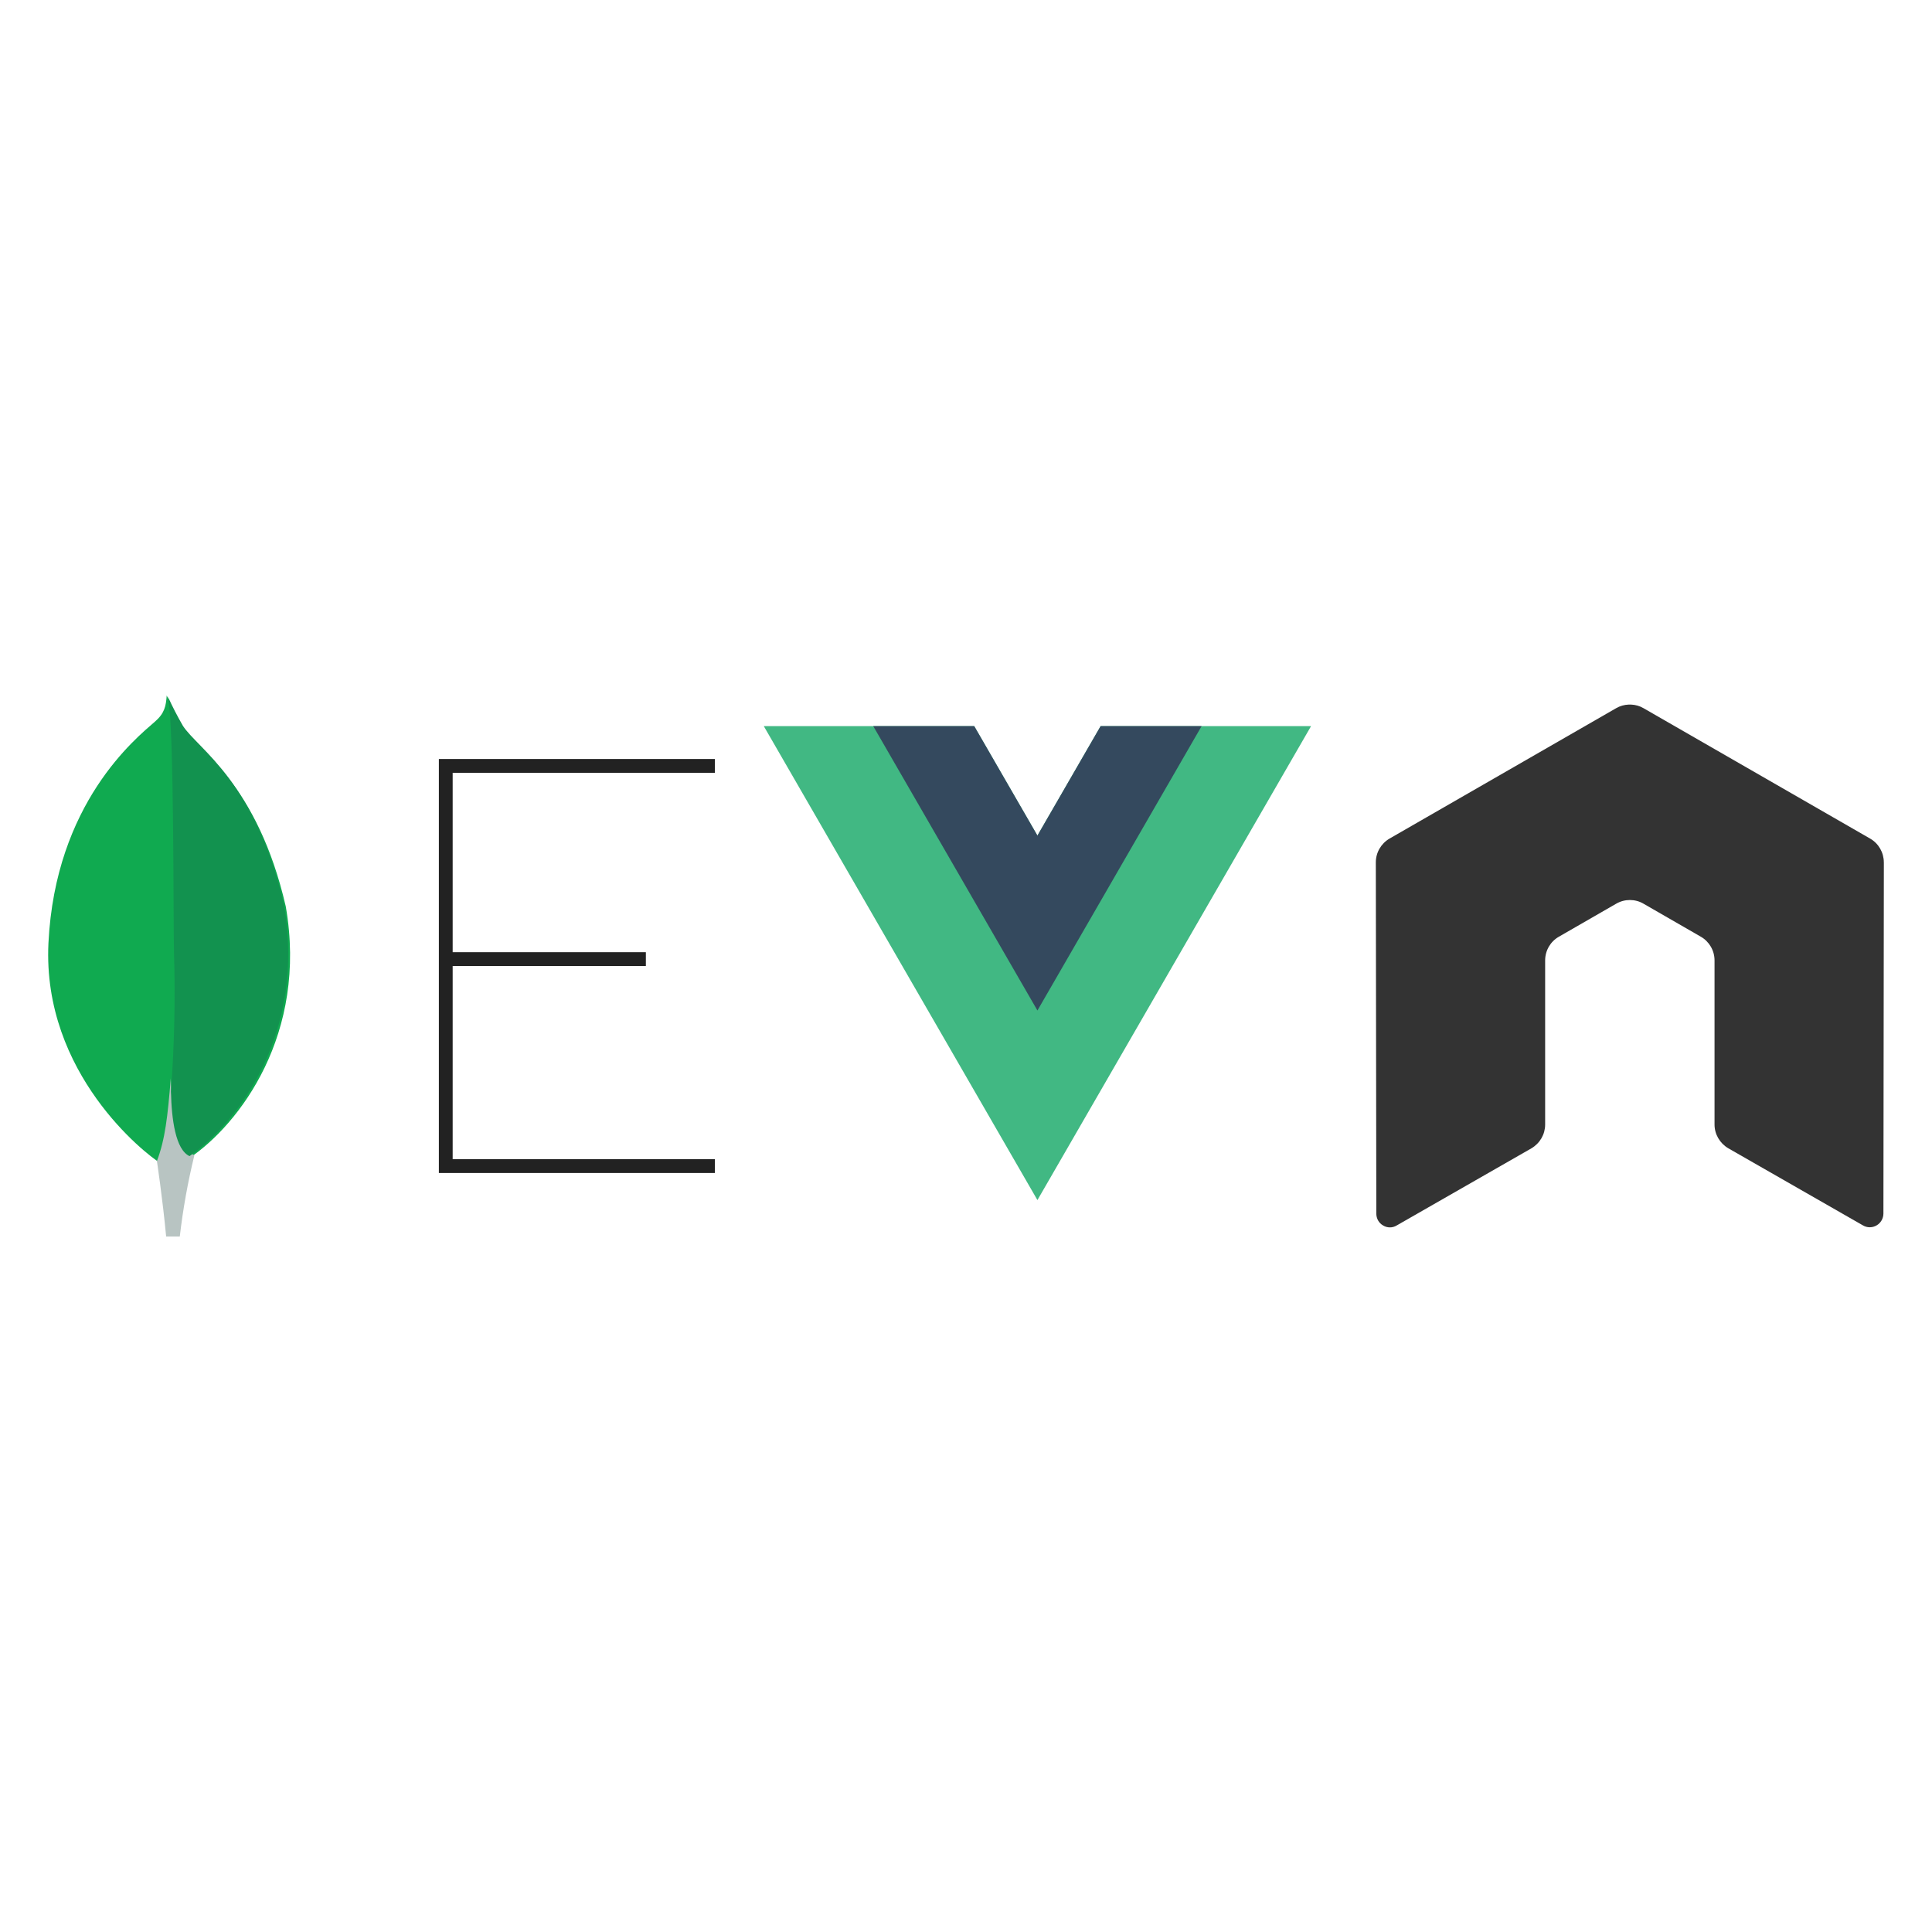 <svg width="140" height="140" xmlns="http://www.w3.org/2000/svg" xmlns:svg="http://www.w3.org/2000/svg">
 <title>MongoDB</title>
 <g class="layer">
  <title>Layer 1</title>
  <g id="svg_7">
   <g id="node">
    <path d="m136.509,62.491c0,-0.713 -0.376,-1.369 -0.992,-1.724l-16.424,-9.45c-0.277,-0.163 -0.588,-0.248 -0.903,-0.26l-0.17,0c-0.315,0.012 -0.625,0.097 -0.907,0.26l-16.423,9.45c-0.612,0.357 -0.993,1.012 -0.993,1.726l0.036,25.452c0,0.353 0.182,0.682 0.492,0.857c0.302,0.186 0.682,0.186 0.985,0l9.764,-5.591c0.617,-0.367 0.993,-1.015 0.993,-1.722l0,-11.891c0,-0.71 0.376,-1.365 0.991,-1.718l4.157,-2.394c0.309,-0.178 0.648,-0.267 0.993,-0.267c0.34,0 0.686,0.088 0.986,0.266l4.155,2.393c0.615,0.353 0.993,1.008 0.993,1.718l0,11.89c0,0.706 0.381,1.357 0.995,1.722l9.758,5.588c0.306,0.182 0.687,0.182 0.993,0c0.301,-0.174 0.492,-0.504 0.492,-0.857l0.032,-25.448l0,0l0,-0z" fill="#333" fill-rule="evenodd" id="svg_6"/>
   </g>
   <g id="E">
    <path d="m51.802,55l-20,0l0,30l20,0l0,-1l-19,0l0,-14l14,0l0,-1l-14,0l0,-13l19,0l0,-1z" fill="#222222" id="svg_5"/>
   </g>
   <g id="Vue">
    <g id="svg_1" transform="matrix(0.202 0 0 -0.202 -14.521 179.582)">
     <g id="svg_2" transform="translate(178.06 235.01)">
      <path d="m288.653,393.521l-22.669,-39.264l-22.669,39.264l-75.491,0l98.16,-170.02l98.16,170.02l-75.491,0z" fill="#41b883" id="svg_3"/>
     </g>
     <g id="svg_4" transform="translate(178.06 235.01)">
      <path d="m288.653,393.521l-22.669,-39.264l-22.669,39.264l-36.227,0l58.896,-102.01l58.896,102.01l-36.227,0z" fill="#34495e" id="svg_5"/>
     </g>
    </g>
   </g>
   <g id="Mongo">
    <path d="m20.712,65.7c-2.058,-8.939 -6.351,-11.321 -7.439,-12.997c-0.456,-0.75 -0.853,-1.514 -1.191,-2.308c-0.059,0.794 -0.162,1.294 -0.853,1.897c-1.382,1.206 -7.219,5.896 -7.719,16.055c-0.456,9.468 7.072,15.305 8.071,15.908c0.764,0.368 1.691,0 2.147,-0.338c3.631,-2.455 8.586,-8.983 6.983,-18.216" fill="#10AA50" id="svg_1"/>
    <path d="m12.376,78.138c-0.229,2.787 -0.406,4.41 -1.006,5.998c0,0 0.406,2.664 0.67,5.469l0.988,0c0.229,-1.976 0.582,-3.951 1.058,-5.892c-1.252,-0.582 -1.658,-3.122 -1.711,-5.574l-0,-0l0,0z" fill="#B8C4C2" id="svg_2"/>
    <path d="m13.734,83.777l0,0c-1.01,-0.468 -1.302,-2.649 -1.346,-4.683c0.249,-3.366 0.322,-6.731 0.22,-10.112c-0.059,-1.756 0.029,-16.36 -0.439,-18.497c0.322,0.717 0.688,1.419 1.083,2.107c1.083,1.683 5.312,4.053 7.331,12.995c1.58,9.204 -3.278,15.716 -6.848,18.189l0,-0l0,0z" fill="#12924F" id="svg_3"/>
   </g>
  </g>
 </g>
</svg>